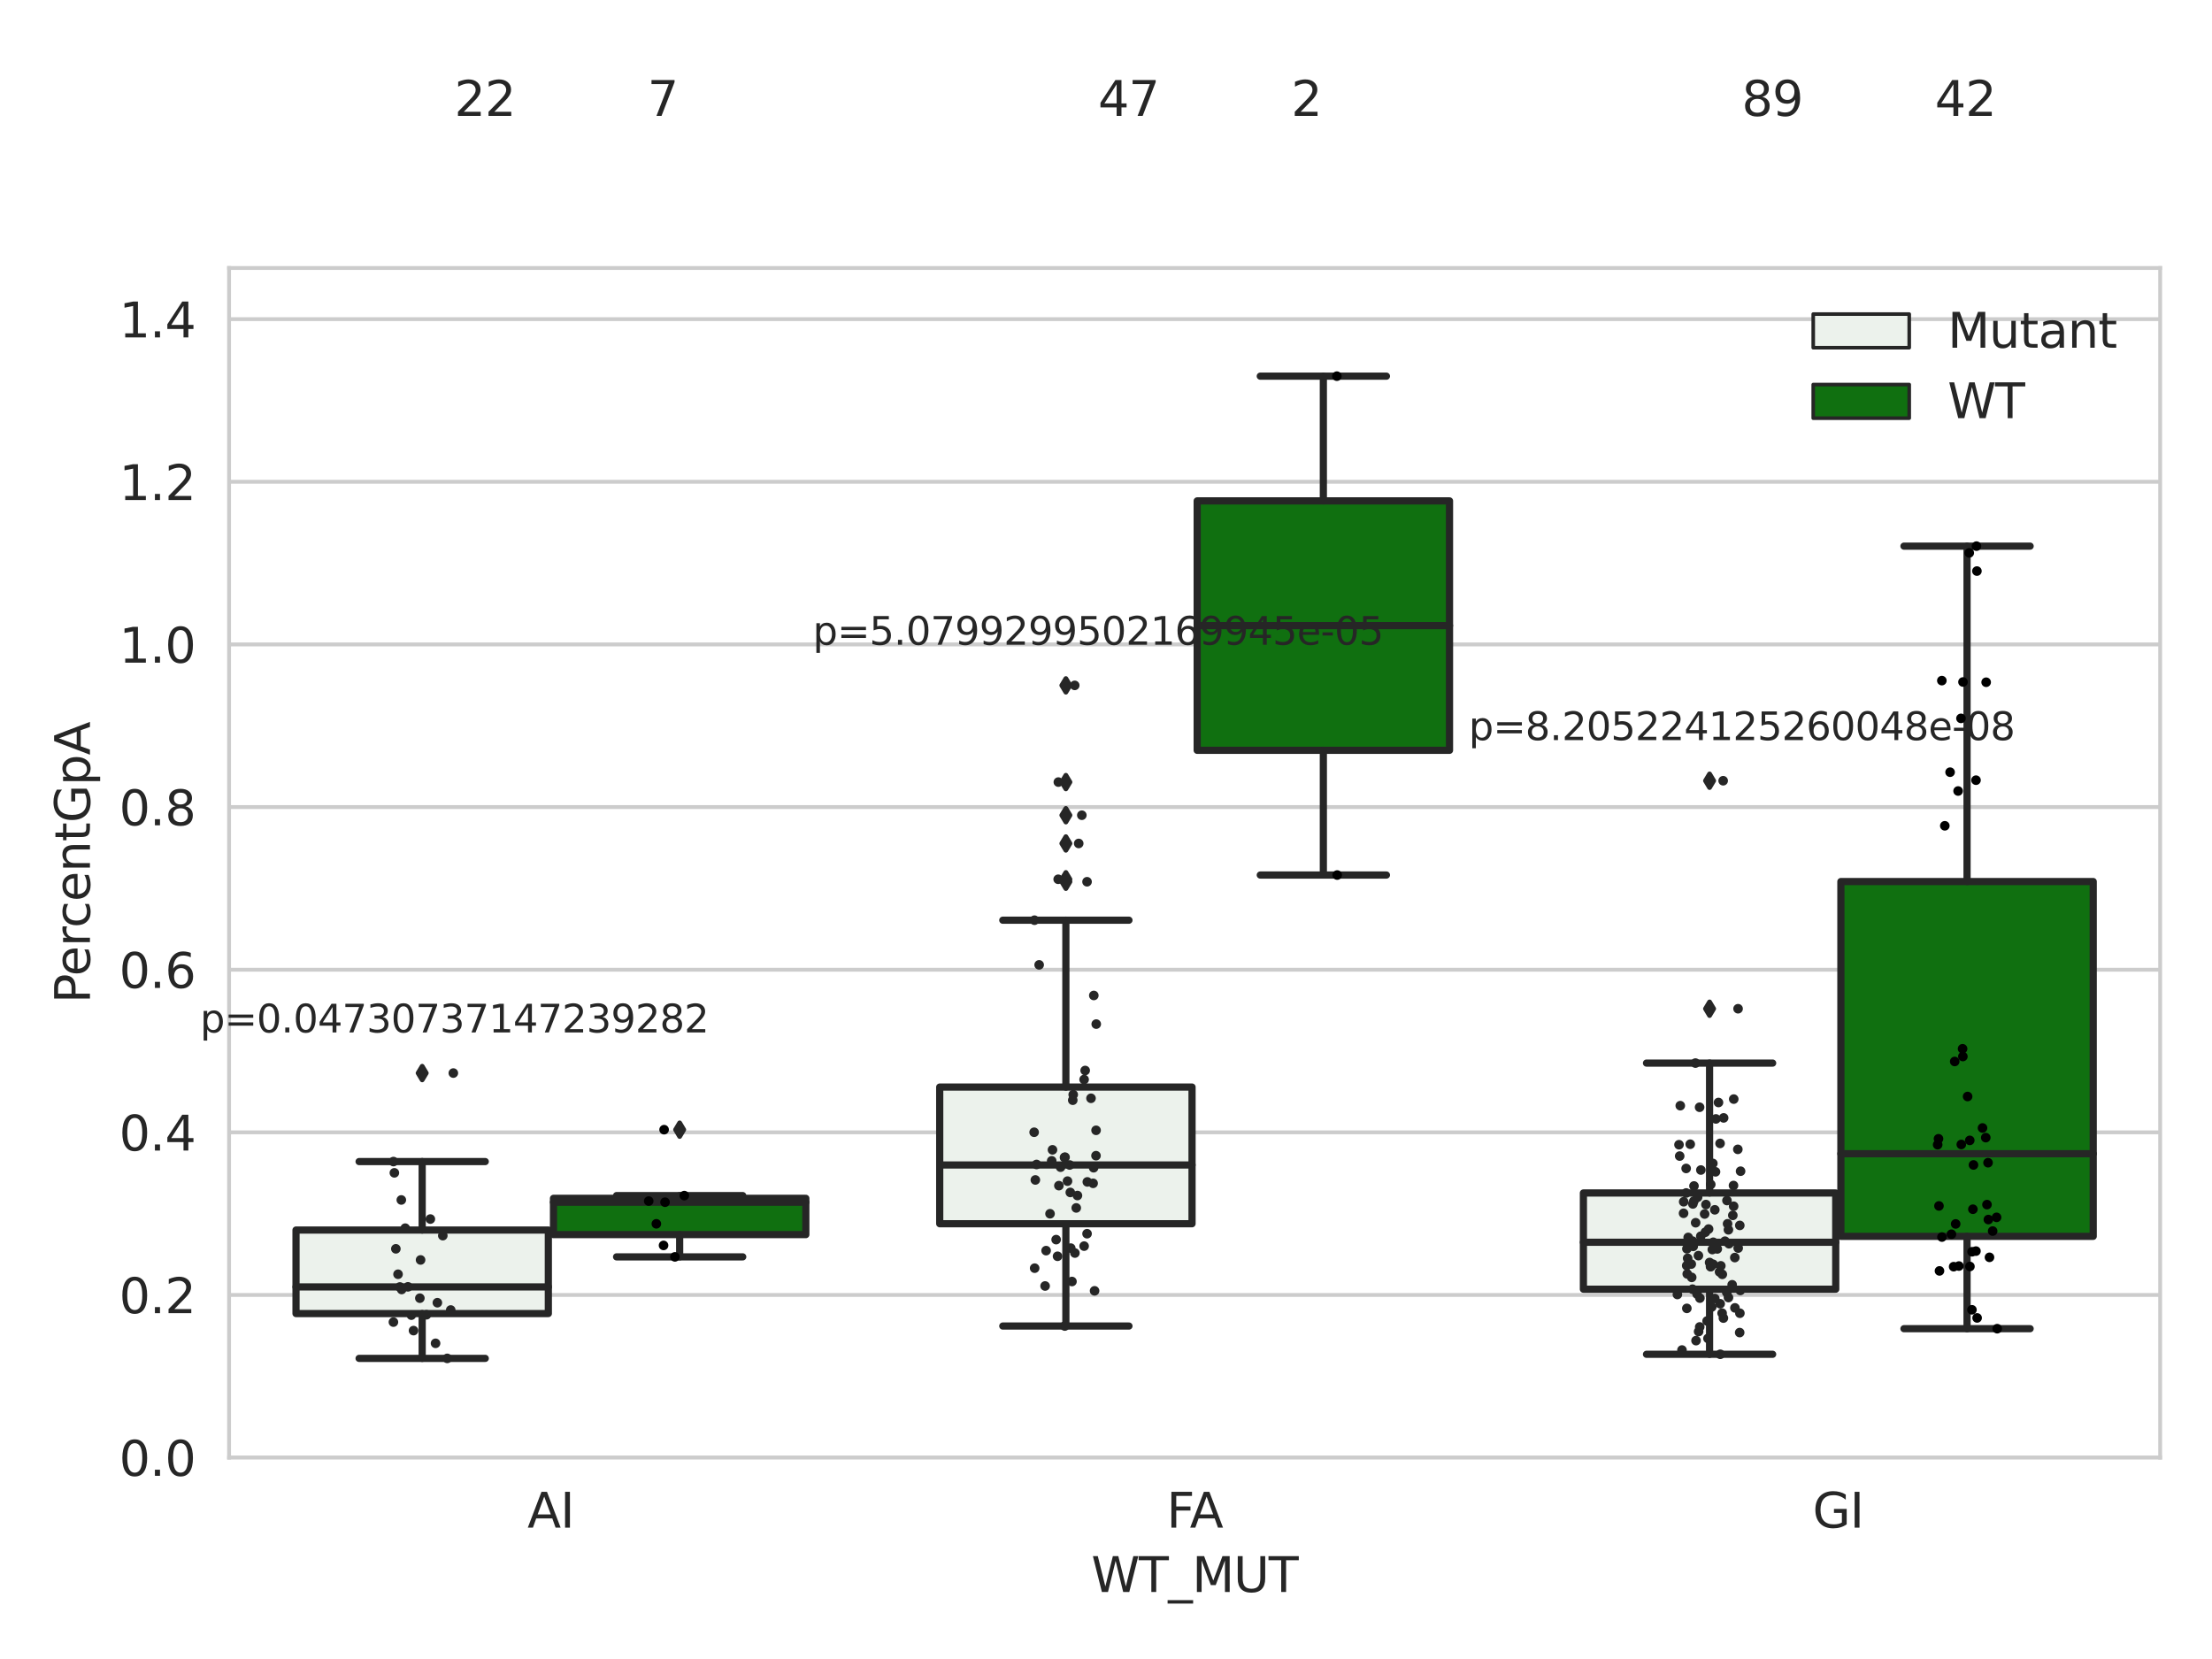 <?xml version="1.0" encoding="utf-8" standalone="no"?>
<!DOCTYPE svg PUBLIC "-//W3C//DTD SVG 1.1//EN"
  "http://www.w3.org/Graphics/SVG/1.1/DTD/svg11.dtd">
<svg xmlns:xlink="http://www.w3.org/1999/xlink" width="460.8pt" height="345.6pt" viewBox="0 0 460.8 345.6" xmlns="http://www.w3.org/2000/svg" version="1.1">
 <defs>
  <style type="text/css">*{stroke-linejoin: round; stroke-linecap: butt}</style>
 </defs>
 <g id="figure_1">
  <g id="patch_1">
   <path d="M 0 345.6 
L 460.8 345.6 
L 460.8 0 
L 0 0 
z
" style="fill: #ffffff"/>
  </g>
  <g id="axes_1">
   <g id="patch_2">
    <path d="M 47.72 303.64 
L 450 303.64 
L 450 55.834 
L 47.72 55.834 
z
" style="fill: #ffffff"/>
   </g>
   <g id="matplotlib.axis_1">
    <g id="xtick_1">
     <g id="text_1">
      <!-- AI -->
      <g style="fill: #262626" transform="translate(109.871 318.238)scale(0.1 -0.1)">
       <defs>
        <path id="DejaVuSans-41" d="M 2188 4044 
L 1331 1722 
L 3047 1722 
L 2188 4044 
z
M 1831 4666 
L 2547 4666 
L 4325 0 
L 3669 0 
L 3244 1197 
L 1141 1197 
L 716 0 
L 50 0 
L 1831 4666 
z
" transform="scale(0.016)"/>
        <path id="DejaVuSans-49" d="M 628 4666 
L 1259 4666 
L 1259 0 
L 628 0 
L 628 4666 
z
" transform="scale(0.016)"/>
       </defs>
       <use xlink:href="#DejaVuSans-41"/>
       <use xlink:href="#DejaVuSans-49" x="68.408"/>
      </g>
     </g>
    </g>
    <g id="xtick_2">
     <g id="text_2">
      <!-- FA -->
      <g style="fill: #262626" transform="translate(243.02 318.238)scale(0.1 -0.1)">
       <defs>
        <path id="DejaVuSans-46" d="M 628 4666 
L 3309 4666 
L 3309 4134 
L 1259 4134 
L 1259 2759 
L 3109 2759 
L 3109 2228 
L 1259 2228 
L 1259 0 
L 628 0 
L 628 4666 
z
" transform="scale(0.016)"/>
       </defs>
       <use xlink:href="#DejaVuSans-46"/>
       <use xlink:href="#DejaVuSans-41" x="48.395"/>
      </g>
     </g>
    </g>
    <g id="xtick_3">
     <g id="text_3">
      <!-- GI -->
      <g style="fill: #262626" transform="translate(377.604 318.238)scale(0.1 -0.1)">
       <defs>
        <path id="DejaVuSans-47" d="M 3809 666 
L 3809 1919 
L 2778 1919 
L 2778 2438 
L 4434 2438 
L 4434 434 
Q 4069 175 3628 42 
Q 3188 -91 2688 -91 
Q 1594 -91 976 548 
Q 359 1188 359 2328 
Q 359 3472 976 4111 
Q 1594 4750 2688 4750 
Q 3144 4750 3555 4637 
Q 3966 4525 4313 4306 
L 4313 3634 
Q 3963 3931 3569 4081 
Q 3175 4231 2741 4231 
Q 1884 4231 1454 3753 
Q 1025 3275 1025 2328 
Q 1025 1384 1454 906 
Q 1884 428 2741 428 
Q 3075 428 3337 486 
Q 3600 544 3809 666 
z
" transform="scale(0.016)"/>
       </defs>
       <use xlink:href="#DejaVuSans-47"/>
       <use xlink:href="#DejaVuSans-49" x="77.49"/>
      </g>
     </g>
    </g>
    <g id="text_4">
     <!-- WT_MUT -->
     <g style="fill: #262626" transform="translate(227.335 331.638)scale(0.1 -0.1)">
      <defs>
       <path id="DejaVuSans-57" d="M 213 4666 
L 850 4666 
L 1831 722 
L 2809 4666 
L 3519 4666 
L 4500 722 
L 5478 4666 
L 6119 4666 
L 4947 0 
L 4153 0 
L 3169 4050 
L 2175 0 
L 1381 0 
L 213 4666 
z
" transform="scale(0.016)"/>
       <path id="DejaVuSans-54" d="M -19 4666 
L 3928 4666 
L 3928 4134 
L 2272 4134 
L 2272 0 
L 1638 0 
L 1638 4134 
L -19 4134 
L -19 4666 
z
" transform="scale(0.016)"/>
       <path id="DejaVuSans-5f" d="M 3263 -1063 
L 3263 -1509 
L -63 -1509 
L -63 -1063 
L 3263 -1063 
z
" transform="scale(0.016)"/>
       <path id="DejaVuSans-4d" d="M 628 4666 
L 1569 4666 
L 2759 1491 
L 3956 4666 
L 4897 4666 
L 4897 0 
L 4281 0 
L 4281 4097 
L 3078 897 
L 2444 897 
L 1241 4097 
L 1241 0 
L 628 0 
L 628 4666 
z
" transform="scale(0.016)"/>
       <path id="DejaVuSans-55" d="M 556 4666 
L 1191 4666 
L 1191 1831 
Q 1191 1081 1462 751 
Q 1734 422 2344 422 
Q 2950 422 3222 751 
Q 3494 1081 3494 1831 
L 3494 4666 
L 4128 4666 
L 4128 1753 
Q 4128 841 3676 375 
Q 3225 -91 2344 -91 
Q 1459 -91 1007 375 
Q 556 841 556 1753 
L 556 4666 
z
" transform="scale(0.016)"/>
      </defs>
      <use xlink:href="#DejaVuSans-57"/>
      <use xlink:href="#DejaVuSans-54" x="98.877"/>
      <use xlink:href="#DejaVuSans-5f" x="159.961"/>
      <use xlink:href="#DejaVuSans-4d" x="209.961"/>
      <use xlink:href="#DejaVuSans-55" x="296.24"/>
      <use xlink:href="#DejaVuSans-54" x="369.434"/>
     </g>
    </g>
   </g>
   <g id="matplotlib.axis_2">
    <g id="ytick_1">
     <g id="line2d_1">
      <path d="M 47.72 303.64 
L 450 303.64 
" clip-path="url(#p542cb93783)" style="fill: none; stroke: #cccccc; stroke-width: 0.8; stroke-linecap: round"/>
     </g>
     <g id="text_5">
      <!-- 0.0 -->
      <g style="fill: #262626" transform="translate(24.817 307.439)scale(0.1 -0.1)">
       <defs>
        <path id="DejaVuSans-30" d="M 2034 4250 
Q 1547 4250 1301 3770 
Q 1056 3291 1056 2328 
Q 1056 1369 1301 889 
Q 1547 409 2034 409 
Q 2525 409 2770 889 
Q 3016 1369 3016 2328 
Q 3016 3291 2770 3770 
Q 2525 4250 2034 4250 
z
M 2034 4750 
Q 2819 4750 3233 4129 
Q 3647 3509 3647 2328 
Q 3647 1150 3233 529 
Q 2819 -91 2034 -91 
Q 1250 -91 836 529 
Q 422 1150 422 2328 
Q 422 3509 836 4129 
Q 1250 4750 2034 4750 
z
" transform="scale(0.016)"/>
        <path id="DejaVuSans-2e" d="M 684 794 
L 1344 794 
L 1344 0 
L 684 0 
L 684 794 
z
" transform="scale(0.016)"/>
       </defs>
       <use xlink:href="#DejaVuSans-30"/>
       <use xlink:href="#DejaVuSans-2e" x="63.623"/>
       <use xlink:href="#DejaVuSans-30" x="95.41"/>
      </g>
     </g>
    </g>
    <g id="ytick_2">
     <g id="line2d_2">
      <path d="M 47.72 269.761 
L 450 269.761 
" clip-path="url(#p542cb93783)" style="fill: none; stroke: #cccccc; stroke-width: 0.8; stroke-linecap: round"/>
     </g>
     <g id="text_6">
      <!-- 0.2 -->
      <g style="fill: #262626" transform="translate(24.817 273.56)scale(0.1 -0.1)">
       <defs>
        <path id="DejaVuSans-32" d="M 1228 531 
L 3431 531 
L 3431 0 
L 469 0 
L 469 531 
Q 828 903 1448 1529 
Q 2069 2156 2228 2338 
Q 2531 2678 2651 2914 
Q 2772 3150 2772 3378 
Q 2772 3750 2511 3984 
Q 2250 4219 1831 4219 
Q 1534 4219 1204 4116 
Q 875 4013 500 3803 
L 500 4441 
Q 881 4594 1212 4672 
Q 1544 4750 1819 4750 
Q 2544 4750 2975 4387 
Q 3406 4025 3406 3419 
Q 3406 3131 3298 2873 
Q 3191 2616 2906 2266 
Q 2828 2175 2409 1742 
Q 1991 1309 1228 531 
z
" transform="scale(0.016)"/>
       </defs>
       <use xlink:href="#DejaVuSans-30"/>
       <use xlink:href="#DejaVuSans-2e" x="63.623"/>
       <use xlink:href="#DejaVuSans-32" x="95.41"/>
      </g>
     </g>
    </g>
    <g id="ytick_3">
     <g id="line2d_3">
      <path d="M 47.72 235.882 
L 450 235.882 
" clip-path="url(#p542cb93783)" style="fill: none; stroke: #cccccc; stroke-width: 0.8; stroke-linecap: round"/>
     </g>
     <g id="text_7">
      <!-- 0.4 -->
      <g style="fill: #262626" transform="translate(24.817 239.682)scale(0.1 -0.1)">
       <defs>
        <path id="DejaVuSans-34" d="M 2419 4116 
L 825 1625 
L 2419 1625 
L 2419 4116 
z
M 2253 4666 
L 3047 4666 
L 3047 1625 
L 3713 1625 
L 3713 1100 
L 3047 1100 
L 3047 0 
L 2419 0 
L 2419 1100 
L 313 1100 
L 313 1709 
L 2253 4666 
z
" transform="scale(0.016)"/>
       </defs>
       <use xlink:href="#DejaVuSans-30"/>
       <use xlink:href="#DejaVuSans-2e" x="63.623"/>
       <use xlink:href="#DejaVuSans-34" x="95.41"/>
      </g>
     </g>
    </g>
    <g id="ytick_4">
     <g id="line2d_4">
      <path d="M 47.72 202.004 
L 450 202.004 
" clip-path="url(#p542cb93783)" style="fill: none; stroke: #cccccc; stroke-width: 0.8; stroke-linecap: round"/>
     </g>
     <g id="text_8">
      <!-- 0.6 -->
      <g style="fill: #262626" transform="translate(24.817 205.803)scale(0.1 -0.1)">
       <defs>
        <path id="DejaVuSans-36" d="M 2113 2584 
Q 1688 2584 1439 2293 
Q 1191 2003 1191 1497 
Q 1191 994 1439 701 
Q 1688 409 2113 409 
Q 2538 409 2786 701 
Q 3034 994 3034 1497 
Q 3034 2003 2786 2293 
Q 2538 2584 2113 2584 
z
M 3366 4563 
L 3366 3988 
Q 3128 4100 2886 4159 
Q 2644 4219 2406 4219 
Q 1781 4219 1451 3797 
Q 1122 3375 1075 2522 
Q 1259 2794 1537 2939 
Q 1816 3084 2150 3084 
Q 2853 3084 3261 2657 
Q 3669 2231 3669 1497 
Q 3669 778 3244 343 
Q 2819 -91 2113 -91 
Q 1303 -91 875 529 
Q 447 1150 447 2328 
Q 447 3434 972 4092 
Q 1497 4750 2381 4750 
Q 2619 4750 2861 4703 
Q 3103 4656 3366 4563 
z
" transform="scale(0.016)"/>
       </defs>
       <use xlink:href="#DejaVuSans-30"/>
       <use xlink:href="#DejaVuSans-2e" x="63.623"/>
       <use xlink:href="#DejaVuSans-36" x="95.41"/>
      </g>
     </g>
    </g>
    <g id="ytick_5">
     <g id="line2d_5">
      <path d="M 47.72 168.125 
L 450 168.125 
" clip-path="url(#p542cb93783)" style="fill: none; stroke: #cccccc; stroke-width: 0.8; stroke-linecap: round"/>
     </g>
     <g id="text_9">
      <!-- 0.8 -->
      <g style="fill: #262626" transform="translate(24.817 171.924)scale(0.1 -0.1)">
       <defs>
        <path id="DejaVuSans-38" d="M 2034 2216 
Q 1584 2216 1326 1975 
Q 1069 1734 1069 1313 
Q 1069 891 1326 650 
Q 1584 409 2034 409 
Q 2484 409 2743 651 
Q 3003 894 3003 1313 
Q 3003 1734 2745 1975 
Q 2488 2216 2034 2216 
z
M 1403 2484 
Q 997 2584 770 2862 
Q 544 3141 544 3541 
Q 544 4100 942 4425 
Q 1341 4750 2034 4750 
Q 2731 4750 3128 4425 
Q 3525 4100 3525 3541 
Q 3525 3141 3298 2862 
Q 3072 2584 2669 2484 
Q 3125 2378 3379 2068 
Q 3634 1759 3634 1313 
Q 3634 634 3220 271 
Q 2806 -91 2034 -91 
Q 1263 -91 848 271 
Q 434 634 434 1313 
Q 434 1759 690 2068 
Q 947 2378 1403 2484 
z
M 1172 3481 
Q 1172 3119 1398 2916 
Q 1625 2713 2034 2713 
Q 2441 2713 2670 2916 
Q 2900 3119 2900 3481 
Q 2900 3844 2670 4047 
Q 2441 4250 2034 4250 
Q 1625 4250 1398 4047 
Q 1172 3844 1172 3481 
z
" transform="scale(0.016)"/>
       </defs>
       <use xlink:href="#DejaVuSans-30"/>
       <use xlink:href="#DejaVuSans-2e" x="63.623"/>
       <use xlink:href="#DejaVuSans-38" x="95.41"/>
      </g>
     </g>
    </g>
    <g id="ytick_6">
     <g id="line2d_6">
      <path d="M 47.72 134.246 
L 450 134.246 
" clip-path="url(#p542cb93783)" style="fill: none; stroke: #cccccc; stroke-width: 0.8; stroke-linecap: round"/>
     </g>
     <g id="text_10">
      <!-- 1.0 -->
      <g style="fill: #262626" transform="translate(24.817 138.045)scale(0.1 -0.1)">
       <defs>
        <path id="DejaVuSans-31" d="M 794 531 
L 1825 531 
L 1825 4091 
L 703 3866 
L 703 4441 
L 1819 4666 
L 2450 4666 
L 2450 531 
L 3481 531 
L 3481 0 
L 794 0 
L 794 531 
z
" transform="scale(0.016)"/>
       </defs>
       <use xlink:href="#DejaVuSans-31"/>
       <use xlink:href="#DejaVuSans-2e" x="63.623"/>
       <use xlink:href="#DejaVuSans-30" x="95.41"/>
      </g>
     </g>
    </g>
    <g id="ytick_7">
     <g id="line2d_7">
      <path d="M 47.72 100.367 
L 450 100.367 
" clip-path="url(#p542cb93783)" style="fill: none; stroke: #cccccc; stroke-width: 0.8; stroke-linecap: round"/>
     </g>
     <g id="text_11">
      <!-- 1.2 -->
      <g style="fill: #262626" transform="translate(24.817 104.167)scale(0.1 -0.1)">
       <use xlink:href="#DejaVuSans-31"/>
       <use xlink:href="#DejaVuSans-2e" x="63.623"/>
       <use xlink:href="#DejaVuSans-32" x="95.41"/>
      </g>
     </g>
    </g>
    <g id="ytick_8">
     <g id="line2d_8">
      <path d="M 47.72 66.489 
L 450 66.489 
" clip-path="url(#p542cb93783)" style="fill: none; stroke: #cccccc; stroke-width: 0.8; stroke-linecap: round"/>
     </g>
     <g id="text_12">
      <!-- 1.4 -->
      <g style="fill: #262626" transform="translate(24.817 70.288)scale(0.1 -0.1)">
       <use xlink:href="#DejaVuSans-31"/>
       <use xlink:href="#DejaVuSans-2e" x="63.623"/>
       <use xlink:href="#DejaVuSans-34" x="95.41"/>
      </g>
     </g>
    </g>
    <g id="text_13">
     <!-- PercentGpA -->
     <g style="fill: #262626" transform="translate(18.737 209.014)rotate(-90)scale(0.1 -0.1)">
      <defs>
       <path id="DejaVuSans-50" d="M 1259 4147 
L 1259 2394 
L 2053 2394 
Q 2494 2394 2734 2622 
Q 2975 2850 2975 3272 
Q 2975 3691 2734 3919 
Q 2494 4147 2053 4147 
L 1259 4147 
z
M 628 4666 
L 2053 4666 
Q 2838 4666 3239 4311 
Q 3641 3956 3641 3272 
Q 3641 2581 3239 2228 
Q 2838 1875 2053 1875 
L 1259 1875 
L 1259 0 
L 628 0 
L 628 4666 
z
" transform="scale(0.016)"/>
       <path id="DejaVuSans-65" d="M 3597 1894 
L 3597 1613 
L 953 1613 
Q 991 1019 1311 708 
Q 1631 397 2203 397 
Q 2534 397 2845 478 
Q 3156 559 3463 722 
L 3463 178 
Q 3153 47 2828 -22 
Q 2503 -91 2169 -91 
Q 1331 -91 842 396 
Q 353 884 353 1716 
Q 353 2575 817 3079 
Q 1281 3584 2069 3584 
Q 2775 3584 3186 3129 
Q 3597 2675 3597 1894 
z
M 3022 2063 
Q 3016 2534 2758 2815 
Q 2500 3097 2075 3097 
Q 1594 3097 1305 2825 
Q 1016 2553 972 2059 
L 3022 2063 
z
" transform="scale(0.016)"/>
       <path id="DejaVuSans-72" d="M 2631 2963 
Q 2534 3019 2420 3045 
Q 2306 3072 2169 3072 
Q 1681 3072 1420 2755 
Q 1159 2438 1159 1844 
L 1159 0 
L 581 0 
L 581 3500 
L 1159 3500 
L 1159 2956 
Q 1341 3275 1631 3429 
Q 1922 3584 2338 3584 
Q 2397 3584 2469 3576 
Q 2541 3569 2628 3553 
L 2631 2963 
z
" transform="scale(0.016)"/>
       <path id="DejaVuSans-63" d="M 3122 3366 
L 3122 2828 
Q 2878 2963 2633 3030 
Q 2388 3097 2138 3097 
Q 1578 3097 1268 2742 
Q 959 2388 959 1747 
Q 959 1106 1268 751 
Q 1578 397 2138 397 
Q 2388 397 2633 464 
Q 2878 531 3122 666 
L 3122 134 
Q 2881 22 2623 -34 
Q 2366 -91 2075 -91 
Q 1284 -91 818 406 
Q 353 903 353 1747 
Q 353 2603 823 3093 
Q 1294 3584 2113 3584 
Q 2378 3584 2631 3529 
Q 2884 3475 3122 3366 
z
" transform="scale(0.016)"/>
       <path id="DejaVuSans-6e" d="M 3513 2113 
L 3513 0 
L 2938 0 
L 2938 2094 
Q 2938 2591 2744 2837 
Q 2550 3084 2163 3084 
Q 1697 3084 1428 2787 
Q 1159 2491 1159 1978 
L 1159 0 
L 581 0 
L 581 3500 
L 1159 3500 
L 1159 2956 
Q 1366 3272 1645 3428 
Q 1925 3584 2291 3584 
Q 2894 3584 3203 3211 
Q 3513 2838 3513 2113 
z
" transform="scale(0.016)"/>
       <path id="DejaVuSans-74" d="M 1172 4494 
L 1172 3500 
L 2356 3500 
L 2356 3053 
L 1172 3053 
L 1172 1153 
Q 1172 725 1289 603 
Q 1406 481 1766 481 
L 2356 481 
L 2356 0 
L 1766 0 
Q 1100 0 847 248 
Q 594 497 594 1153 
L 594 3053 
L 172 3053 
L 172 3500 
L 594 3500 
L 594 4494 
L 1172 4494 
z
" transform="scale(0.016)"/>
       <path id="DejaVuSans-70" d="M 1159 525 
L 1159 -1331 
L 581 -1331 
L 581 3500 
L 1159 3500 
L 1159 2969 
Q 1341 3281 1617 3432 
Q 1894 3584 2278 3584 
Q 2916 3584 3314 3078 
Q 3713 2572 3713 1747 
Q 3713 922 3314 415 
Q 2916 -91 2278 -91 
Q 1894 -91 1617 61 
Q 1341 213 1159 525 
z
M 3116 1747 
Q 3116 2381 2855 2742 
Q 2594 3103 2138 3103 
Q 1681 3103 1420 2742 
Q 1159 2381 1159 1747 
Q 1159 1113 1420 752 
Q 1681 391 2138 391 
Q 2594 391 2855 752 
Q 3116 1113 3116 1747 
z
" transform="scale(0.016)"/>
      </defs>
      <use xlink:href="#DejaVuSans-50"/>
      <use xlink:href="#DejaVuSans-65" x="56.678"/>
      <use xlink:href="#DejaVuSans-72" x="118.201"/>
      <use xlink:href="#DejaVuSans-63" x="157.064"/>
      <use xlink:href="#DejaVuSans-65" x="212.045"/>
      <use xlink:href="#DejaVuSans-6e" x="273.568"/>
      <use xlink:href="#DejaVuSans-74" x="336.947"/>
      <use xlink:href="#DejaVuSans-47" x="376.156"/>
      <use xlink:href="#DejaVuSans-70" x="453.646"/>
      <use xlink:href="#DejaVuSans-41" x="517.123"/>
     </g>
    </g>
   </g>
   <g id="patch_3">
    <path d="M 61.666 273.638 
L 114.23 273.638 
L 114.23 256.239 
L 61.666 256.239 
L 61.666 273.638 
z
" clip-path="url(#p542cb93783)" style="fill: #ecf2ec; stroke: #262626; stroke-width: 1.5; stroke-linejoin: miter"/>
   </g>
   <g id="patch_4">
    <path d="M 115.303 257.193 
L 167.868 257.193 
L 167.868 249.635 
L 115.303 249.635 
L 115.303 257.193 
z
" clip-path="url(#p542cb93783)" style="fill: #107010; stroke: #262626; stroke-width: 1.5; stroke-linejoin: miter"/>
   </g>
   <g id="patch_5">
    <path d="M 195.759 254.925 
L 248.324 254.925 
L 248.324 226.458 
L 195.759 226.458 
L 195.759 254.925 
z
" clip-path="url(#p542cb93783)" style="fill: #ecf2ec; stroke: #262626; stroke-width: 1.5; stroke-linejoin: miter"/>
   </g>
   <g id="patch_6">
    <path d="M 249.396 156.305 
L 301.961 156.305 
L 301.961 104.343 
L 249.396 104.343 
L 249.396 156.305 
z
" clip-path="url(#p542cb93783)" style="fill: #107010; stroke: #262626; stroke-width: 1.5; stroke-linejoin: miter"/>
   </g>
   <g id="patch_7">
    <path d="M 329.852 268.562 
L 382.417 268.562 
L 382.417 248.518 
L 329.852 248.518 
L 329.852 268.562 
z
" clip-path="url(#p542cb93783)" style="fill: #ecf2ec; stroke: #262626; stroke-width: 1.5; stroke-linejoin: miter"/>
   </g>
   <g id="patch_8">
    <path d="M 383.49 257.553 
L 436.054 257.553 
L 436.054 183.64 
L 383.49 183.64 
L 383.49 257.553 
z
" clip-path="url(#p542cb93783)" style="fill: #107010; stroke: #262626; stroke-width: 1.5; stroke-linejoin: miter"/>
   </g>
   <g id="patch_9">
    <path d="M 114.767 303.64 
L 114.767 303.64 
L 114.767 303.64 
L 114.767 303.64 
z
" clip-path="url(#p542cb93783)" style="fill: #ecf2ec; stroke: #262626; stroke-width: 0.75; stroke-linejoin: miter"/>
   </g>
   <g id="patch_10">
    <path d="M 114.767 303.64 
L 114.767 303.64 
L 114.767 303.64 
L 114.767 303.64 
z
" clip-path="url(#p542cb93783)" style="fill: #107010; stroke: #262626; stroke-width: 0.75; stroke-linejoin: miter"/>
   </g>
   <g id="PathCollection_1"/>
   <g id="PathCollection_2"/>
   <g id="line2d_9">
    <path d="M 87.948 273.638 
L 87.948 282.976 
" clip-path="url(#p542cb93783)" style="fill: none; stroke: #262626; stroke-width: 1.5; stroke-linecap: round"/>
   </g>
   <g id="line2d_10">
    <path d="M 87.948 256.239 
L 87.948 241.977 
" clip-path="url(#p542cb93783)" style="fill: none; stroke: #262626; stroke-width: 1.5; stroke-linecap: round"/>
   </g>
   <g id="line2d_11">
    <path d="M 74.807 282.976 
L 101.089 282.976 
" clip-path="url(#p542cb93783)" style="fill: none; stroke: #262626; stroke-width: 1.5; stroke-linecap: round"/>
   </g>
   <g id="line2d_12">
    <path d="M 74.807 241.977 
L 101.089 241.977 
" clip-path="url(#p542cb93783)" style="fill: none; stroke: #262626; stroke-width: 1.5; stroke-linecap: round"/>
   </g>
   <g id="line2d_13">
    <defs>
     <path id="m1d859539cf" d="M -0 1.414 
L 0.849 0 
L 0 -1.414 
L -0.849 -0 
z
" style="stroke: #262626; stroke-linejoin: miter"/>
    </defs>
    <g clip-path="url(#p542cb93783)">
     <use xlink:href="#m1d859539cf" x="87.948" y="223.54" style="fill: #262626; stroke: #262626; stroke-linejoin: miter"/>
    </g>
   </g>
   <g id="line2d_14">
    <path d="M 141.585 257.193 
L 141.585 261.828 
" clip-path="url(#p542cb93783)" style="fill: none; stroke: #262626; stroke-width: 1.5; stroke-linecap: round"/>
   </g>
   <g id="line2d_15">
    <path d="M 141.585 249.635 
L 141.585 249.062 
" clip-path="url(#p542cb93783)" style="fill: none; stroke: #262626; stroke-width: 1.5; stroke-linecap: round"/>
   </g>
   <g id="line2d_16">
    <path d="M 128.444 261.828 
L 154.726 261.828 
" clip-path="url(#p542cb93783)" style="fill: none; stroke: #262626; stroke-width: 1.5; stroke-linecap: round"/>
   </g>
   <g id="line2d_17">
    <path d="M 128.444 249.062 
L 154.726 249.062 
" clip-path="url(#p542cb93783)" style="fill: none; stroke: #262626; stroke-width: 1.5; stroke-linecap: round"/>
   </g>
   <g id="line2d_18">
    <g clip-path="url(#p542cb93783)">
     <use xlink:href="#m1d859539cf" x="141.585" y="235.333" style="fill: #262626; stroke: #262626; stroke-linejoin: miter"/>
    </g>
   </g>
   <g id="line2d_19">
    <path d="M 222.041 254.925 
L 222.041 276.237 
" clip-path="url(#p542cb93783)" style="fill: none; stroke: #262626; stroke-width: 1.5; stroke-linecap: round"/>
   </g>
   <g id="line2d_20">
    <path d="M 222.041 226.458 
L 222.041 191.695 
" clip-path="url(#p542cb93783)" style="fill: none; stroke: #262626; stroke-width: 1.5; stroke-linecap: round"/>
   </g>
   <g id="line2d_21">
    <path d="M 208.9 276.237 
L 235.182 276.237 
" clip-path="url(#p542cb93783)" style="fill: none; stroke: #262626; stroke-width: 1.5; stroke-linecap: round"/>
   </g>
   <g id="line2d_22">
    <path d="M 208.9 191.695 
L 235.182 191.695 
" clip-path="url(#p542cb93783)" style="fill: none; stroke: #262626; stroke-width: 1.5; stroke-linecap: round"/>
   </g>
   <g id="line2d_23">
    <g clip-path="url(#p542cb93783)">
     <use xlink:href="#m1d859539cf" x="222.041" y="142.775" style="fill: #262626; stroke: #262626; stroke-linejoin: miter"/>
     <use xlink:href="#m1d859539cf" x="222.041" y="175.708" style="fill: #262626; stroke: #262626; stroke-linejoin: miter"/>
     <use xlink:href="#m1d859539cf" x="222.041" y="183.167" style="fill: #262626; stroke: #262626; stroke-linejoin: miter"/>
     <use xlink:href="#m1d859539cf" x="222.041" y="162.922" style="fill: #262626; stroke: #262626; stroke-linejoin: miter"/>
     <use xlink:href="#m1d859539cf" x="222.041" y="169.826" style="fill: #262626; stroke: #262626; stroke-linejoin: miter"/>
     <use xlink:href="#m1d859539cf" x="222.041" y="183.686" style="fill: #262626; stroke: #262626; stroke-linejoin: miter"/>
    </g>
   </g>
   <g id="line2d_24">
    <path d="M 275.679 156.305 
L 275.679 182.286 
" clip-path="url(#p542cb93783)" style="fill: none; stroke: #262626; stroke-width: 1.5; stroke-linecap: round"/>
   </g>
   <g id="line2d_25">
    <path d="M 275.679 104.343 
L 275.679 78.362 
" clip-path="url(#p542cb93783)" style="fill: none; stroke: #262626; stroke-width: 1.5; stroke-linecap: round"/>
   </g>
   <g id="line2d_26">
    <path d="M 262.538 182.286 
L 288.82 182.286 
" clip-path="url(#p542cb93783)" style="fill: none; stroke: #262626; stroke-width: 1.5; stroke-linecap: round"/>
   </g>
   <g id="line2d_27">
    <path d="M 262.538 78.362 
L 288.82 78.362 
" clip-path="url(#p542cb93783)" style="fill: none; stroke: #262626; stroke-width: 1.5; stroke-linecap: round"/>
   </g>
   <g id="line2d_28"/>
   <g id="line2d_29">
    <path d="M 356.135 268.562 
L 356.135 282.122 
" clip-path="url(#p542cb93783)" style="fill: none; stroke: #262626; stroke-width: 1.5; stroke-linecap: round"/>
   </g>
   <g id="line2d_30">
    <path d="M 356.135 248.518 
L 356.135 221.461 
" clip-path="url(#p542cb93783)" style="fill: none; stroke: #262626; stroke-width: 1.5; stroke-linecap: round"/>
   </g>
   <g id="line2d_31">
    <path d="M 342.994 282.122 
L 369.276 282.122 
" clip-path="url(#p542cb93783)" style="fill: none; stroke: #262626; stroke-width: 1.5; stroke-linecap: round"/>
   </g>
   <g id="line2d_32">
    <path d="M 342.994 221.461 
L 369.276 221.461 
" clip-path="url(#p542cb93783)" style="fill: none; stroke: #262626; stroke-width: 1.5; stroke-linecap: round"/>
   </g>
   <g id="line2d_33">
    <g clip-path="url(#p542cb93783)">
     <use xlink:href="#m1d859539cf" x="356.135" y="162.642" style="fill: #262626; stroke: #262626; stroke-linejoin: miter"/>
     <use xlink:href="#m1d859539cf" x="356.135" y="210.138" style="fill: #262626; stroke: #262626; stroke-linejoin: miter"/>
    </g>
   </g>
   <g id="line2d_34">
    <path d="M 409.772 257.553 
L 409.772 276.791 
" clip-path="url(#p542cb93783)" style="fill: none; stroke: #262626; stroke-width: 1.5; stroke-linecap: round"/>
   </g>
   <g id="line2d_35">
    <path d="M 409.772 183.64 
L 409.772 113.77 
" clip-path="url(#p542cb93783)" style="fill: none; stroke: #262626; stroke-width: 1.5; stroke-linecap: round"/>
   </g>
   <g id="line2d_36">
    <path d="M 396.631 276.791 
L 422.913 276.791 
" clip-path="url(#p542cb93783)" style="fill: none; stroke: #262626; stroke-width: 1.5; stroke-linecap: round"/>
   </g>
   <g id="line2d_37">
    <path d="M 396.631 113.77 
L 422.913 113.77 
" clip-path="url(#p542cb93783)" style="fill: none; stroke: #262626; stroke-width: 1.5; stroke-linecap: round"/>
   </g>
   <g id="line2d_38"/>
   <g id="line2d_39">
    <path d="M 61.666 268.084 
L 114.23 268.084 
" clip-path="url(#p542cb93783)" style="fill: none; stroke: #262626; stroke-width: 1.5; stroke-linecap: round"/>
   </g>
   <g id="line2d_40">
    <path d="M 115.303 250.44 
L 167.868 250.44 
" clip-path="url(#p542cb93783)" style="fill: none; stroke: #262626; stroke-width: 1.5; stroke-linecap: round"/>
   </g>
   <g id="line2d_41">
    <path d="M 195.759 242.686 
L 248.324 242.686 
" clip-path="url(#p542cb93783)" style="fill: none; stroke: #262626; stroke-width: 1.5; stroke-linecap: round"/>
   </g>
   <g id="line2d_42">
    <path d="M 249.396 130.324 
L 301.961 130.324 
" clip-path="url(#p542cb93783)" style="fill: none; stroke: #262626; stroke-width: 1.5; stroke-linecap: round"/>
   </g>
   <g id="line2d_43">
    <path d="M 329.852 258.788 
L 382.417 258.788 
" clip-path="url(#p542cb93783)" style="fill: none; stroke: #262626; stroke-width: 1.5; stroke-linecap: round"/>
   </g>
   <g id="line2d_44">
    <path d="M 383.49 240.338 
L 436.054 240.338 
" clip-path="url(#p542cb93783)" style="fill: none; stroke: #262626; stroke-width: 1.5; stroke-linecap: round"/>
   </g>
   <g id="patch_11">
    <path d="M 47.72 303.64 
L 47.72 55.834 
" style="fill: none; stroke: #cccccc; stroke-width: 0.8; stroke-linejoin: miter; stroke-linecap: square"/>
   </g>
   <g id="patch_12">
    <path d="M 450 303.64 
L 450 55.834 
" style="fill: none; stroke: #cccccc; stroke-width: 0.8; stroke-linejoin: miter; stroke-linecap: square"/>
   </g>
   <g id="patch_13">
    <path d="M 47.72 303.64 
L 450 303.64 
" style="fill: none; stroke: #cccccc; stroke-width: 0.8; stroke-linejoin: miter; stroke-linecap: square"/>
   </g>
   <g id="patch_14">
    <path d="M 47.72 55.834 
L 450 55.834 
" style="fill: none; stroke: #cccccc; stroke-width: 0.8; stroke-linejoin: miter; stroke-linecap: square"/>
   </g>
   <g id="PathCollection_3">
    <defs>
     <path id="C0_0_90ace5d16d" d="M 0 1 
C 0.265 1 0.52 0.895 0.707 0.707 
C 0.895 0.52 1 0.265 1 -0 
C 1 -0.265 0.895 -0.52 0.707 -0.707 
C 0.52 -0.895 0.265 -1 0 -1 
C -0.265 -1 -0.52 -0.895 -0.707 -0.707 
C -0.895 -0.52 -1 -0.265 -1 0 
C -1 0.265 -0.895 0.52 -0.707 0.707 
C -0.52 0.895 -0.265 1 0 1 
z
"/>
    </defs>
    <g clip-path="url(#p542cb93783)">
     <use xlink:href="#C0_0_90ace5d16d" x="87.614" y="262.469" style="fill: #262626"/>
    </g>
    <g clip-path="url(#p542cb93783)">
     <use xlink:href="#C0_0_90ace5d16d" x="89.65" y="253.951" style="fill: #262626"/>
    </g>
    <g clip-path="url(#p542cb93783)">
     <use xlink:href="#C0_0_90ace5d16d" x="84.418" y="255.85" style="fill: #262626"/>
    </g>
    <g clip-path="url(#p542cb93783)">
     <use xlink:href="#C0_0_90ace5d16d" x="92.246" y="257.405" style="fill: #262626"/>
    </g>
    <g clip-path="url(#p542cb93783)">
     <use xlink:href="#C0_0_90ace5d16d" x="83.601" y="249.972" style="fill: #262626"/>
    </g>
    <g clip-path="url(#p542cb93783)">
     <use xlink:href="#C0_0_90ace5d16d" x="91.112" y="271.378" style="fill: #262626"/>
    </g>
    <g clip-path="url(#p542cb93783)">
     <use xlink:href="#C0_0_90ace5d16d" x="93.173" y="282.976" style="fill: #262626"/>
    </g>
    <g clip-path="url(#p542cb93783)">
     <use xlink:href="#C0_0_90ace5d16d" x="81.966" y="241.977" style="fill: #262626"/>
    </g>
    <g clip-path="url(#p542cb93783)">
     <use xlink:href="#C0_0_90ace5d16d" x="86.146" y="277.189" style="fill: #262626"/>
    </g>
    <g clip-path="url(#p542cb93783)">
     <use xlink:href="#C0_0_90ace5d16d" x="93.895" y="272.899" style="fill: #262626"/>
    </g>
    <g clip-path="url(#p542cb93783)">
     <use xlink:href="#C0_0_90ace5d16d" x="82.919" y="265.449" style="fill: #262626"/>
    </g>
    <g clip-path="url(#p542cb93783)">
     <use xlink:href="#C0_0_90ace5d16d" x="81.956" y="275.417" style="fill: #262626"/>
    </g>
    <g clip-path="url(#p542cb93783)">
     <use xlink:href="#C0_0_90ace5d16d" x="82.156" y="244.324" style="fill: #262626"/>
    </g>
    <g clip-path="url(#p542cb93783)">
     <use xlink:href="#C0_0_90ace5d16d" x="83.673" y="268.624" style="fill: #262626"/>
    </g>
    <g clip-path="url(#p542cb93783)">
     <use xlink:href="#C0_0_90ace5d16d" x="82.465" y="260.151" style="fill: #262626"/>
    </g>
    <g clip-path="url(#p542cb93783)">
     <use xlink:href="#C0_0_90ace5d16d" x="85.694" y="273.969" style="fill: #262626"/>
    </g>
    <g clip-path="url(#p542cb93783)">
     <use xlink:href="#C0_0_90ace5d16d" x="83.304" y="268.097" style="fill: #262626"/>
    </g>
    <g clip-path="url(#p542cb93783)">
     <use xlink:href="#C0_0_90ace5d16d" x="94.439" y="223.54" style="fill: #262626"/>
    </g>
    <g clip-path="url(#p542cb93783)">
     <use xlink:href="#C0_0_90ace5d16d" x="90.736" y="279.837" style="fill: #262626"/>
    </g>
    <g clip-path="url(#p542cb93783)">
     <use xlink:href="#C0_0_90ace5d16d" x="87.464" y="270.433" style="fill: #262626"/>
    </g>
    <g clip-path="url(#p542cb93783)">
     <use xlink:href="#C0_0_90ace5d16d" x="84.988" y="268.07" style="fill: #262626"/>
    </g>
    <g clip-path="url(#p542cb93783)">
     <use xlink:href="#C0_0_90ace5d16d" x="88.85" y="273.884" style="fill: #262626"/>
    </g>
   </g>
   <g id="PathCollection_4">
    <defs>
     <path id="C1_0_a732f293c2" d="M 0 1 
C 0.265 1 0.52 0.895 0.707 0.707 
C 0.895 0.52 1 0.265 1 -0 
C 1 -0.265 0.895 -0.52 0.707 -0.707 
C 0.52 -0.895 0.265 -1 0 -1 
C -0.265 -1 -0.52 -0.895 -0.707 -0.707 
C -0.895 -0.52 -1 -0.265 -1 0 
C -1 0.265 -0.895 0.52 -0.707 0.707 
C -0.52 0.895 -0.265 1 0 1 
z
"/>
    </defs>
    <g clip-path="url(#p542cb93783)">
     <use xlink:href="#C1_0_a732f293c2" x="138.23" y="259.442"/>
    </g>
    <g clip-path="url(#p542cb93783)">
     <use xlink:href="#C1_0_a732f293c2" x="138.541" y="250.44"/>
    </g>
    <g clip-path="url(#p542cb93783)">
     <use xlink:href="#C1_0_a732f293c2" x="138.346" y="235.333"/>
    </g>
    <g clip-path="url(#p542cb93783)">
     <use xlink:href="#C1_0_a732f293c2" x="140.6" y="261.828"/>
    </g>
    <g clip-path="url(#p542cb93783)">
     <use xlink:href="#C1_0_a732f293c2" x="142.554" y="249.062"/>
    </g>
    <g clip-path="url(#p542cb93783)">
     <use xlink:href="#C1_0_a732f293c2" x="135.141" y="250.207"/>
    </g>
    <g clip-path="url(#p542cb93783)">
     <use xlink:href="#C1_0_a732f293c2" x="136.73" y="254.943"/>
    </g>
   </g>
   <g id="PathCollection_5">
    <defs>
     <path id="C2_0_6cad3df027" d="M 0 1 
C 0.265 1 0.52 0.895 0.707 0.707 
C 0.895 0.52 1 0.265 1 -0 
C 1 -0.265 0.895 -0.52 0.707 -0.707 
C 0.52 -0.895 0.265 -1 0 -1 
C -0.265 -1 -0.52 -0.895 -0.707 -0.707 
C -0.895 -0.52 -1 -0.265 -1 0 
C -1 0.265 -0.895 0.52 -0.707 0.707 
C -0.52 0.895 -0.265 1 0 1 
z
"/>
    </defs>
    <g clip-path="url(#p542cb93783)">
     <use xlink:href="#C2_0_6cad3df027" x="217.924" y="260.529" style="fill: #262626"/>
    </g>
    <g clip-path="url(#p542cb93783)">
     <use xlink:href="#C2_0_6cad3df027" x="221.82" y="276.237" style="fill: #262626"/>
    </g>
    <g clip-path="url(#p542cb93783)">
     <use xlink:href="#C2_0_6cad3df027" x="215.498" y="191.695" style="fill: #262626"/>
    </g>
    <g clip-path="url(#p542cb93783)">
     <use xlink:href="#C2_0_6cad3df027" x="224.202" y="251.631" style="fill: #262626"/>
    </g>
    <g clip-path="url(#p542cb93783)">
     <use xlink:href="#C2_0_6cad3df027" x="226.513" y="246.212" style="fill: #262626"/>
    </g>
    <g clip-path="url(#p542cb93783)">
     <use xlink:href="#C2_0_6cad3df027" x="216.474" y="200.998" style="fill: #262626"/>
    </g>
    <g clip-path="url(#p542cb93783)">
     <use xlink:href="#C2_0_6cad3df027" x="223.477" y="229.193" style="fill: #262626"/>
    </g>
    <g clip-path="url(#p542cb93783)">
     <use xlink:href="#C2_0_6cad3df027" x="223.883" y="142.775" style="fill: #262626"/>
    </g>
    <g clip-path="url(#p542cb93783)">
     <use xlink:href="#C2_0_6cad3df027" x="228.02" y="268.904" style="fill: #262626"/>
    </g>
    <g clip-path="url(#p542cb93783)">
     <use xlink:href="#C2_0_6cad3df027" x="219.252" y="239.528" style="fill: #262626"/>
    </g>
    <g clip-path="url(#p542cb93783)">
     <use xlink:href="#C2_0_6cad3df027" x="215.683" y="245.805" style="fill: #262626"/>
    </g>
    <g clip-path="url(#p542cb93783)">
     <use xlink:href="#C2_0_6cad3df027" x="224.452" y="249.048" style="fill: #262626"/>
    </g>
    <g clip-path="url(#p542cb93783)">
     <use xlink:href="#C2_0_6cad3df027" x="226.062" y="223.005" style="fill: #262626"/>
    </g>
    <g clip-path="url(#p542cb93783)">
     <use xlink:href="#C2_0_6cad3df027" x="223.311" y="266.961" style="fill: #262626"/>
    </g>
    <g clip-path="url(#p542cb93783)">
     <use xlink:href="#C2_0_6cad3df027" x="220.015" y="258.235" style="fill: #262626"/>
    </g>
    <g clip-path="url(#p542cb93783)">
     <use xlink:href="#C2_0_6cad3df027" x="228.367" y="213.338" style="fill: #262626"/>
    </g>
    <g clip-path="url(#p542cb93783)">
     <use xlink:href="#C2_0_6cad3df027" x="221.758" y="241.119" style="fill: #262626"/>
    </g>
    <g clip-path="url(#p542cb93783)">
     <use xlink:href="#C2_0_6cad3df027" x="222.964" y="248.407" style="fill: #262626"/>
    </g>
    <g clip-path="url(#p542cb93783)">
     <use xlink:href="#C2_0_6cad3df027" x="227.823" y="243.26" style="fill: #262626"/>
    </g>
    <g clip-path="url(#p542cb93783)">
     <use xlink:href="#C2_0_6cad3df027" x="224.714" y="175.708" style="fill: #262626"/>
    </g>
    <g clip-path="url(#p542cb93783)">
     <use xlink:href="#C2_0_6cad3df027" x="215.431" y="235.87" style="fill: #262626"/>
    </g>
    <g clip-path="url(#p542cb93783)">
     <use xlink:href="#C2_0_6cad3df027" x="228.333" y="235.463" style="fill: #262626"/>
    </g>
    <g clip-path="url(#p542cb93783)">
     <use xlink:href="#C2_0_6cad3df027" x="225.843" y="259.589" style="fill: #262626"/>
    </g>
    <g clip-path="url(#p542cb93783)">
     <use xlink:href="#C2_0_6cad3df027" x="220.586" y="246.991" style="fill: #262626"/>
    </g>
    <g clip-path="url(#p542cb93783)">
     <use xlink:href="#C2_0_6cad3df027" x="215.932" y="242.577" style="fill: #262626"/>
    </g>
    <g clip-path="url(#p542cb93783)">
     <use xlink:href="#C2_0_6cad3df027" x="215.539" y="264.183" style="fill: #262626"/>
    </g>
    <g clip-path="url(#p542cb93783)">
     <use xlink:href="#C2_0_6cad3df027" x="220.439" y="183.167" style="fill: #262626"/>
    </g>
    <g clip-path="url(#p542cb93783)">
     <use xlink:href="#C2_0_6cad3df027" x="219.087" y="241.822" style="fill: #262626"/>
    </g>
    <g clip-path="url(#p542cb93783)">
     <use xlink:href="#C2_0_6cad3df027" x="225.842" y="224.885" style="fill: #262626"/>
    </g>
    <g clip-path="url(#p542cb93783)">
     <use xlink:href="#C2_0_6cad3df027" x="220.475" y="162.922" style="fill: #262626"/>
    </g>
    <g clip-path="url(#p542cb93783)">
     <use xlink:href="#C2_0_6cad3df027" x="227.276" y="228.793" style="fill: #262626"/>
    </g>
    <g clip-path="url(#p542cb93783)">
     <use xlink:href="#C2_0_6cad3df027" x="227.861" y="207.373" style="fill: #262626"/>
    </g>
    <g clip-path="url(#p542cb93783)">
     <use xlink:href="#C2_0_6cad3df027" x="223.061" y="260.006" style="fill: #262626"/>
    </g>
    <g clip-path="url(#p542cb93783)">
     <use xlink:href="#C2_0_6cad3df027" x="223.924" y="261.032" style="fill: #262626"/>
    </g>
    <g clip-path="url(#p542cb93783)">
     <use xlink:href="#C2_0_6cad3df027" x="218.741" y="252.846" style="fill: #262626"/>
    </g>
    <g clip-path="url(#p542cb93783)">
     <use xlink:href="#C2_0_6cad3df027" x="220.937" y="243.142" style="fill: #262626"/>
    </g>
    <g clip-path="url(#p542cb93783)">
     <use xlink:href="#C2_0_6cad3df027" x="227.715" y="246.507" style="fill: #262626"/>
    </g>
    <g clip-path="url(#p542cb93783)">
     <use xlink:href="#C2_0_6cad3df027" x="226.454" y="257.005" style="fill: #262626"/>
    </g>
    <g clip-path="url(#p542cb93783)">
     <use xlink:href="#C2_0_6cad3df027" x="225.365" y="169.826" style="fill: #262626"/>
    </g>
    <g clip-path="url(#p542cb93783)">
     <use xlink:href="#C2_0_6cad3df027" x="221.871" y="241.062" style="fill: #262626"/>
    </g>
    <g clip-path="url(#p542cb93783)">
     <use xlink:href="#C2_0_6cad3df027" x="222.38" y="246.051" style="fill: #262626"/>
    </g>
    <g clip-path="url(#p542cb93783)">
     <use xlink:href="#C2_0_6cad3df027" x="222.834" y="242.686" style="fill: #262626"/>
    </g>
    <g clip-path="url(#p542cb93783)">
     <use xlink:href="#C2_0_6cad3df027" x="226.452" y="183.686" style="fill: #262626"/>
    </g>
    <g clip-path="url(#p542cb93783)">
     <use xlink:href="#C2_0_6cad3df027" x="220.307" y="261.705" style="fill: #262626"/>
    </g>
    <g clip-path="url(#p542cb93783)">
     <use xlink:href="#C2_0_6cad3df027" x="228.317" y="240.75" style="fill: #262626"/>
    </g>
    <g clip-path="url(#p542cb93783)">
     <use xlink:href="#C2_0_6cad3df027" x="217.715" y="267.895" style="fill: #262626"/>
    </g>
    <g clip-path="url(#p542cb93783)">
     <use xlink:href="#C2_0_6cad3df027" x="223.57" y="228.031" style="fill: #262626"/>
    </g>
   </g>
   <g id="PathCollection_6">
    <defs>
     <path id="C3_0_84a9fa324f" d="M 0 1 
C 0.265 1 0.52 0.895 0.707 0.707 
C 0.895 0.52 1 0.265 1 -0 
C 1 -0.265 0.895 -0.52 0.707 -0.707 
C 0.52 -0.895 0.265 -1 0 -1 
C -0.265 -1 -0.52 -0.895 -0.707 -0.707 
C -0.895 -0.52 -1 -0.265 -1 0 
C -1 0.265 -0.895 0.52 -0.707 0.707 
C -0.52 0.895 -0.265 1 0 1 
z
"/>
    </defs>
    <g clip-path="url(#p542cb93783)">
     <use xlink:href="#C3_0_84a9fa324f" x="278.566" y="182.286"/>
    </g>
    <g clip-path="url(#p542cb93783)">
     <use xlink:href="#C3_0_84a9fa324f" x="278.497" y="78.362"/>
    </g>
   </g>
   <g id="PathCollection_7">
    <defs>
     <path id="C4_0_a04d1c7a11" d="M 0 1 
C 0.265 1 0.52 0.895 0.707 0.707 
C 0.895 0.52 1 0.265 1 -0 
C 1 -0.265 0.895 -0.52 0.707 -0.707 
C 0.52 -0.895 0.265 -1 0 -1 
C -0.265 -1 -0.52 -0.895 -0.707 -0.707 
C -0.895 -0.52 -1 -0.265 -1 0 
C -1 0.265 -0.895 0.52 -0.707 0.707 
C -0.52 0.895 -0.265 1 0 1 
z
"/>
    </defs>
    <g clip-path="url(#p542cb93783)">
     <use xlink:href="#C4_0_a04d1c7a11" x="359.347" y="258.562" style="fill: #262626"/>
    </g>
    <g clip-path="url(#p542cb93783)">
     <use xlink:href="#C4_0_a04d1c7a11" x="357.373" y="244.114" style="fill: #262626"/>
    </g>
    <g clip-path="url(#p542cb93783)">
     <use xlink:href="#C4_0_a04d1c7a11" x="355.619" y="275.187" style="fill: #262626"/>
    </g>
    <g clip-path="url(#p542cb93783)">
     <use xlink:href="#C4_0_a04d1c7a11" x="354.083" y="276.424" style="fill: #262626"/>
    </g>
    <g clip-path="url(#p542cb93783)">
     <use xlink:href="#C4_0_a04d1c7a11" x="353.316" y="279.277" style="fill: #262626"/>
    </g>
    <g clip-path="url(#p542cb93783)">
     <use xlink:href="#C4_0_a04d1c7a11" x="358.966" y="162.642" style="fill: #262626"/>
    </g>
    <g clip-path="url(#p542cb93783)">
     <use xlink:href="#C4_0_a04d1c7a11" x="361.394" y="261.975" style="fill: #262626"/>
    </g>
    <g clip-path="url(#p542cb93783)">
     <use xlink:href="#C4_0_a04d1c7a11" x="356.706" y="260.303" style="fill: #262626"/>
    </g>
    <g clip-path="url(#p542cb93783)">
     <use xlink:href="#C4_0_a04d1c7a11" x="351.485" y="265.381" style="fill: #262626"/>
    </g>
    <g clip-path="url(#p542cb93783)">
     <use xlink:href="#C4_0_a04d1c7a11" x="354.121" y="270.421" style="fill: #262626"/>
    </g>
    <g clip-path="url(#p542cb93783)">
     <use xlink:href="#C4_0_a04d1c7a11" x="353.526" y="269.565" style="fill: #262626"/>
    </g>
    <g clip-path="url(#p542cb93783)">
     <use xlink:href="#C4_0_a04d1c7a11" x="352.604" y="258.557" style="fill: #262626"/>
    </g>
    <g clip-path="url(#p542cb93783)">
     <use xlink:href="#C4_0_a04d1c7a11" x="356.905" y="258.788" style="fill: #262626"/>
    </g>
    <g clip-path="url(#p542cb93783)">
     <use xlink:href="#C4_0_a04d1c7a11" x="360.063" y="256.191" style="fill: #262626"/>
    </g>
    <g clip-path="url(#p542cb93783)">
     <use xlink:href="#C4_0_a04d1c7a11" x="362.097" y="259.999" style="fill: #262626"/>
    </g>
    <g clip-path="url(#p542cb93783)">
     <use xlink:href="#C4_0_a04d1c7a11" x="362.595" y="243.982" style="fill: #262626"/>
    </g>
    <g clip-path="url(#p542cb93783)">
     <use xlink:href="#C4_0_a04d1c7a11" x="356.33" y="263.807" style="fill: #262626"/>
    </g>
    <g clip-path="url(#p542cb93783)">
     <use xlink:href="#C4_0_a04d1c7a11" x="349.91" y="240.83" style="fill: #262626"/>
    </g>
    <g clip-path="url(#p542cb93783)">
     <use xlink:href="#C4_0_a04d1c7a11" x="356.141" y="263" style="fill: #262626"/>
    </g>
    <g clip-path="url(#p542cb93783)">
     <use xlink:href="#C4_0_a04d1c7a11" x="358.48" y="263.694" style="fill: #262626"/>
    </g>
    <g clip-path="url(#p542cb93783)">
     <use xlink:href="#C4_0_a04d1c7a11" x="357.992" y="229.671" style="fill: #262626"/>
    </g>
    <g clip-path="url(#p542cb93783)">
     <use xlink:href="#C4_0_a04d1c7a11" x="358.343" y="271.593" style="fill: #262626"/>
    </g>
    <g clip-path="url(#p542cb93783)">
     <use xlink:href="#C4_0_a04d1c7a11" x="362.022" y="239.431" style="fill: #262626"/>
    </g>
    <g clip-path="url(#p542cb93783)">
     <use xlink:href="#C4_0_a04d1c7a11" x="350.388" y="281.234" style="fill: #262626"/>
    </g>
    <g clip-path="url(#p542cb93783)">
     <use xlink:href="#C4_0_a04d1c7a11" x="360.072" y="270.305" style="fill: #262626"/>
    </g>
    <g clip-path="url(#p542cb93783)">
     <use xlink:href="#C4_0_a04d1c7a11" x="362.451" y="273.569" style="fill: #262626"/>
    </g>
    <g clip-path="url(#p542cb93783)">
     <use xlink:href="#C4_0_a04d1c7a11" x="349.431" y="269.666" style="fill: #262626"/>
    </g>
    <g clip-path="url(#p542cb93783)">
     <use xlink:href="#C4_0_a04d1c7a11" x="351.376" y="263.645" style="fill: #262626"/>
    </g>
    <g clip-path="url(#p542cb93783)">
     <use xlink:href="#C4_0_a04d1c7a11" x="353.813" y="261.569" style="fill: #262626"/>
    </g>
    <g clip-path="url(#p542cb93783)">
     <use xlink:href="#C4_0_a04d1c7a11" x="352.655" y="250.802" style="fill: #262626"/>
    </g>
    <g clip-path="url(#p542cb93783)">
     <use xlink:href="#C4_0_a04d1c7a11" x="358.365" y="282.122" style="fill: #262626"/>
    </g>
    <g clip-path="url(#p542cb93783)">
     <use xlink:href="#C4_0_a04d1c7a11" x="355.265" y="256.689" style="fill: #262626"/>
    </g>
    <g clip-path="url(#p542cb93783)">
     <use xlink:href="#C4_0_a04d1c7a11" x="362.433" y="255.274" style="fill: #262626"/>
    </g>
    <g clip-path="url(#p542cb93783)">
     <use xlink:href="#C4_0_a04d1c7a11" x="359.884" y="254.937" style="fill: #262626"/>
    </g>
    <g clip-path="url(#p542cb93783)">
     <use xlink:href="#C4_0_a04d1c7a11" x="360.842" y="267.642" style="fill: #262626"/>
    </g>
    <g clip-path="url(#p542cb93783)">
     <use xlink:href="#C4_0_a04d1c7a11" x="356.821" y="242.361" style="fill: #262626"/>
    </g>
    <g clip-path="url(#p542cb93783)">
     <use xlink:href="#C4_0_a04d1c7a11" x="358.321" y="238.196" style="fill: #262626"/>
    </g>
    <g clip-path="url(#p542cb93783)">
     <use xlink:href="#C4_0_a04d1c7a11" x="351.572" y="262.13" style="fill: #262626"/>
    </g>
    <g clip-path="url(#p542cb93783)">
     <use xlink:href="#C4_0_a04d1c7a11" x="357.227" y="252.025" style="fill: #262626"/>
    </g>
    <g clip-path="url(#p542cb93783)">
     <use xlink:href="#C4_0_a04d1c7a11" x="353.192" y="221.461" style="fill: #262626"/>
    </g>
    <g clip-path="url(#p542cb93783)">
     <use xlink:href="#C4_0_a04d1c7a11" x="359.717" y="269.246" style="fill: #262626"/>
    </g>
    <g clip-path="url(#p542cb93783)">
     <use xlink:href="#C4_0_a04d1c7a11" x="352.861" y="250.212" style="fill: #262626"/>
    </g>
    <g clip-path="url(#p542cb93783)">
     <use xlink:href="#C4_0_a04d1c7a11" x="356.885" y="263.372" style="fill: #262626"/>
    </g>
    <g clip-path="url(#p542cb93783)">
     <use xlink:href="#C4_0_a04d1c7a11" x="352.89" y="247.06" style="fill: #262626"/>
    </g>
    <g clip-path="url(#p542cb93783)">
     <use xlink:href="#C4_0_a04d1c7a11" x="355.932" y="256.033" style="fill: #262626"/>
    </g>
    <g clip-path="url(#p542cb93783)">
     <use xlink:href="#C4_0_a04d1c7a11" x="355.382" y="250.93" style="fill: #262626"/>
    </g>
    <g clip-path="url(#p542cb93783)">
     <use xlink:href="#C4_0_a04d1c7a11" x="359.018" y="274.581" style="fill: #262626"/>
    </g>
    <g clip-path="url(#p542cb93783)">
     <use xlink:href="#C4_0_a04d1c7a11" x="353.235" y="254.718" style="fill: #262626"/>
    </g>
    <g clip-path="url(#p542cb93783)">
     <use xlink:href="#C4_0_a04d1c7a11" x="353.854" y="277.386" style="fill: #262626"/>
    </g>
    <g clip-path="url(#p542cb93783)">
     <use xlink:href="#C4_0_a04d1c7a11" x="357.222" y="270.506" style="fill: #262626"/>
    </g>
    <g clip-path="url(#p542cb93783)">
     <use xlink:href="#C4_0_a04d1c7a11" x="354.303" y="257.526" style="fill: #262626"/>
    </g>
    <g clip-path="url(#p542cb93783)">
     <use xlink:href="#C4_0_a04d1c7a11" x="350.033" y="230.332" style="fill: #262626"/>
    </g>
    <g clip-path="url(#p542cb93783)">
     <use xlink:href="#C4_0_a04d1c7a11" x="352.413" y="266.102" style="fill: #262626"/>
    </g>
    <g clip-path="url(#p542cb93783)">
     <use xlink:href="#C4_0_a04d1c7a11" x="360.186" y="259.093" style="fill: #262626"/>
    </g>
    <g clip-path="url(#p542cb93783)">
     <use xlink:href="#C4_0_a04d1c7a11" x="352.107" y="238.362" style="fill: #262626"/>
    </g>
    <g clip-path="url(#p542cb93783)">
     <use xlink:href="#C4_0_a04d1c7a11" x="354.058" y="230.661" style="fill: #262626"/>
    </g>
    <g clip-path="url(#p542cb93783)">
     <use xlink:href="#C4_0_a04d1c7a11" x="350.719" y="252.746" style="fill: #262626"/>
    </g>
    <g clip-path="url(#p542cb93783)">
     <use xlink:href="#C4_0_a04d1c7a11" x="361.42" y="272.455" style="fill: #262626"/>
    </g>
    <g clip-path="url(#p542cb93783)">
     <use xlink:href="#C4_0_a04d1c7a11" x="362.072" y="210.138" style="fill: #262626"/>
    </g>
    <g clip-path="url(#p542cb93783)">
     <use xlink:href="#C4_0_a04d1c7a11" x="356.384" y="246.748" style="fill: #262626"/>
    </g>
    <g clip-path="url(#p542cb93783)">
     <use xlink:href="#C4_0_a04d1c7a11" x="362.408" y="277.598" style="fill: #262626"/>
    </g>
    <g clip-path="url(#p542cb93783)">
     <use xlink:href="#C4_0_a04d1c7a11" x="362.539" y="268.822" style="fill: #262626"/>
    </g>
    <g clip-path="url(#p542cb93783)">
     <use xlink:href="#C4_0_a04d1c7a11" x="355.803" y="278.823" style="fill: #262626"/>
    </g>
    <g clip-path="url(#p542cb93783)">
     <use xlink:href="#C4_0_a04d1c7a11" x="352.323" y="263.334" style="fill: #262626"/>
    </g>
    <g clip-path="url(#p542cb93783)">
     <use xlink:href="#C4_0_a04d1c7a11" x="351.255" y="243.408" style="fill: #262626"/>
    </g>
    <g clip-path="url(#p542cb93783)">
     <use xlink:href="#C4_0_a04d1c7a11" x="349.767" y="238.467" style="fill: #262626"/>
    </g>
    <g clip-path="url(#p542cb93783)">
     <use xlink:href="#C4_0_a04d1c7a11" x="358.211" y="264.954" style="fill: #262626"/>
    </g>
    <g clip-path="url(#p542cb93783)">
     <use xlink:href="#C4_0_a04d1c7a11" x="360.979" y="253.18" style="fill: #262626"/>
    </g>
    <g clip-path="url(#p542cb93783)">
     <use xlink:href="#C4_0_a04d1c7a11" x="351.414" y="260.143" style="fill: #262626"/>
    </g>
    <g clip-path="url(#p542cb93783)">
     <use xlink:href="#C4_0_a04d1c7a11" x="351.262" y="248.518" style="fill: #262626"/>
    </g>
    <g clip-path="url(#p542cb93783)">
     <use xlink:href="#C4_0_a04d1c7a11" x="354.321" y="243.738" style="fill: #262626"/>
    </g>
    <g clip-path="url(#p542cb93783)">
     <use xlink:href="#C4_0_a04d1c7a11" x="358.788" y="265.47" style="fill: #262626"/>
    </g>
    <g clip-path="url(#p542cb93783)">
     <use xlink:href="#C4_0_a04d1c7a11" x="361.119" y="246.966" style="fill: #262626"/>
    </g>
    <g clip-path="url(#p542cb93783)">
     <use xlink:href="#C4_0_a04d1c7a11" x="357.456" y="233.092" style="fill: #262626"/>
    </g>
    <g clip-path="url(#p542cb93783)">
     <use xlink:href="#C4_0_a04d1c7a11" x="351.681" y="257.777" style="fill: #262626"/>
    </g>
    <g clip-path="url(#p542cb93783)">
     <use xlink:href="#C4_0_a04d1c7a11" x="361.171" y="228.961" style="fill: #262626"/>
    </g>
    <g clip-path="url(#p542cb93783)">
     <use xlink:href="#C4_0_a04d1c7a11" x="353.638" y="249.413" style="fill: #262626"/>
    </g>
    <g clip-path="url(#p542cb93783)">
     <use xlink:href="#C4_0_a04d1c7a11" x="361.149" y="251.283" style="fill: #262626"/>
    </g>
    <g clip-path="url(#p542cb93783)">
     <use xlink:href="#C4_0_a04d1c7a11" x="355.107" y="252.899" style="fill: #262626"/>
    </g>
    <g clip-path="url(#p542cb93783)">
     <use xlink:href="#C4_0_a04d1c7a11" x="358.751" y="273.552" style="fill: #262626"/>
    </g>
    <g clip-path="url(#p542cb93783)">
     <use xlink:href="#C4_0_a04d1c7a11" x="351.4" y="272.558" style="fill: #262626"/>
    </g>
    <g clip-path="url(#p542cb93783)">
     <use xlink:href="#C4_0_a04d1c7a11" x="357.743" y="260.174" style="fill: #262626"/>
    </g>
    <g clip-path="url(#p542cb93783)">
     <use xlink:href="#C4_0_a04d1c7a11" x="352.734" y="259.643" style="fill: #262626"/>
    </g>
    <g clip-path="url(#p542cb93783)">
     <use xlink:href="#C4_0_a04d1c7a11" x="350.744" y="250.343" style="fill: #262626"/>
    </g>
    <g clip-path="url(#p542cb93783)">
     <use xlink:href="#C4_0_a04d1c7a11" x="359.066" y="232.878" style="fill: #262626"/>
    </g>
    <g clip-path="url(#p542cb93783)">
     <use xlink:href="#C4_0_a04d1c7a11" x="359.758" y="250.09" style="fill: #262626"/>
    </g>
    <g clip-path="url(#p542cb93783)">
     <use xlink:href="#C4_0_a04d1c7a11" x="356.368" y="263.879" style="fill: #262626"/>
    </g>
    <g clip-path="url(#p542cb93783)">
     <use xlink:href="#C4_0_a04d1c7a11" x="356.588" y="272.264" style="fill: #262626"/>
    </g>
    <g clip-path="url(#p542cb93783)">
     <use xlink:href="#C4_0_a04d1c7a11" x="352.587" y="268.562" style="fill: #262626"/>
    </g>
   </g>
   <g id="PathCollection_8">
    <defs>
     <path id="C5_0_463b4db92d" d="M 0 1 
C 0.265 1 0.52 0.895 0.707 0.707 
C 0.895 0.52 1 0.265 1 -0 
C 1 -0.265 0.895 -0.52 0.707 -0.707 
C 0.52 -0.895 0.265 -1 0 -1 
C -0.265 -1 -0.52 -0.895 -0.707 -0.707 
C -0.895 -0.52 -1 -0.265 -1 0 
C -1 0.265 -0.895 0.52 -0.707 0.707 
C -0.52 0.895 -0.265 1 0 1 
z
"/>
    </defs>
    <g clip-path="url(#p542cb93783)">
     <use xlink:href="#C5_0_463b4db92d" x="410.371" y="263.83"/>
    </g>
    <g clip-path="url(#p542cb93783)">
     <use xlink:href="#C5_0_463b4db92d" x="407.908" y="164.781"/>
    </g>
    <g clip-path="url(#p542cb93783)">
     <use xlink:href="#C5_0_463b4db92d" x="405.14" y="172.027"/>
    </g>
    <g clip-path="url(#p542cb93783)">
     <use xlink:href="#C5_0_463b4db92d" x="406.983" y="263.87"/>
    </g>
    <g clip-path="url(#p542cb93783)">
     <use xlink:href="#C5_0_463b4db92d" x="411.828" y="118.964"/>
    </g>
    <g clip-path="url(#p542cb93783)">
     <use xlink:href="#C5_0_463b4db92d" x="412.994" y="234.978"/>
    </g>
    <g clip-path="url(#p542cb93783)">
     <use xlink:href="#C5_0_463b4db92d" x="414.145" y="242.216"/>
    </g>
    <g clip-path="url(#p542cb93783)">
     <use xlink:href="#C5_0_463b4db92d" x="408.078" y="263.739"/>
    </g>
    <g clip-path="url(#p542cb93783)">
     <use xlink:href="#C5_0_463b4db92d" x="407.202" y="221.126"/>
    </g>
    <g clip-path="url(#p542cb93783)">
     <use xlink:href="#C5_0_463b4db92d" x="413.926" y="250.942"/>
    </g>
    <g clip-path="url(#p542cb93783)">
     <use xlink:href="#C5_0_463b4db92d" x="408.901" y="220.089"/>
    </g>
    <g clip-path="url(#p542cb93783)">
     <use xlink:href="#C5_0_463b4db92d" x="411.735" y="113.77"/>
    </g>
    <g clip-path="url(#p542cb93783)">
     <use xlink:href="#C5_0_463b4db92d" x="410.79" y="272.855"/>
    </g>
    <g clip-path="url(#p542cb93783)">
     <use xlink:href="#C5_0_463b4db92d" x="414.213" y="254.055"/>
    </g>
    <g clip-path="url(#p542cb93783)">
     <use xlink:href="#C5_0_463b4db92d" x="403.65" y="238.461"/>
    </g>
    <g clip-path="url(#p542cb93783)">
     <use xlink:href="#C5_0_463b4db92d" x="411.638" y="162.526"/>
    </g>
    <g clip-path="url(#p542cb93783)">
     <use xlink:href="#C5_0_463b4db92d" x="408.928" y="142.071"/>
    </g>
    <g clip-path="url(#p542cb93783)">
     <use xlink:href="#C5_0_463b4db92d" x="416.057" y="276.791"/>
    </g>
    <g clip-path="url(#p542cb93783)">
     <use xlink:href="#C5_0_463b4db92d" x="408.575" y="238.412"/>
    </g>
    <g clip-path="url(#p542cb93783)">
     <use xlink:href="#C5_0_463b4db92d" x="406.239" y="160.861"/>
    </g>
    <g clip-path="url(#p542cb93783)">
     <use xlink:href="#C5_0_463b4db92d" x="403.923" y="251.216"/>
    </g>
    <g clip-path="url(#p542cb93783)">
     <use xlink:href="#C5_0_463b4db92d" x="404.542" y="257.7"/>
    </g>
    <g clip-path="url(#p542cb93783)">
     <use xlink:href="#C5_0_463b4db92d" x="415.107" y="256.455"/>
    </g>
    <g clip-path="url(#p542cb93783)">
     <use xlink:href="#C5_0_463b4db92d" x="411.869" y="274.545"/>
    </g>
    <g clip-path="url(#p542cb93783)">
     <use xlink:href="#C5_0_463b4db92d" x="408.507" y="149.651"/>
    </g>
    <g clip-path="url(#p542cb93783)">
     <use xlink:href="#C5_0_463b4db92d" x="410.233" y="115.177"/>
    </g>
    <g clip-path="url(#p542cb93783)">
     <use xlink:href="#C5_0_463b4db92d" x="408.841" y="218.478"/>
    </g>
    <g clip-path="url(#p542cb93783)">
     <use xlink:href="#C5_0_463b4db92d" x="410.991" y="251.904"/>
    </g>
    <g clip-path="url(#p542cb93783)">
     <use xlink:href="#C5_0_463b4db92d" x="413.67" y="236.99"/>
    </g>
    <g clip-path="url(#p542cb93783)">
     <use xlink:href="#C5_0_463b4db92d" x="411.626" y="260.627"/>
    </g>
    <g clip-path="url(#p542cb93783)">
     <use xlink:href="#C5_0_463b4db92d" x="409.889" y="228.422"/>
    </g>
    <g clip-path="url(#p542cb93783)">
     <use xlink:href="#C5_0_463b4db92d" x="414.445" y="261.925"/>
    </g>
    <g clip-path="url(#p542cb93783)">
     <use xlink:href="#C5_0_463b4db92d" x="413.753" y="142.122"/>
    </g>
    <g clip-path="url(#p542cb93783)">
     <use xlink:href="#C5_0_463b4db92d" x="410.338" y="237.563"/>
    </g>
    <g clip-path="url(#p542cb93783)">
     <use xlink:href="#C5_0_463b4db92d" x="404.031" y="264.753"/>
    </g>
    <g clip-path="url(#p542cb93783)">
     <use xlink:href="#C5_0_463b4db92d" x="403.826" y="237.226"/>
    </g>
    <g clip-path="url(#p542cb93783)">
     <use xlink:href="#C5_0_463b4db92d" x="415.923" y="253.597"/>
    </g>
    <g clip-path="url(#p542cb93783)">
     <use xlink:href="#C5_0_463b4db92d" x="406.522" y="257.114"/>
    </g>
    <g clip-path="url(#p542cb93783)">
     <use xlink:href="#C5_0_463b4db92d" x="410.819" y="260.764"/>
    </g>
    <g clip-path="url(#p542cb93783)">
     <use xlink:href="#C5_0_463b4db92d" x="411.113" y="242.681"/>
    </g>
    <g clip-path="url(#p542cb93783)">
     <use xlink:href="#C5_0_463b4db92d" x="404.522" y="141.785"/>
    </g>
    <g clip-path="url(#p542cb93783)">
     <use xlink:href="#C5_0_463b4db92d" x="407.401" y="254.967"/>
    </g>
   </g>
   <g id="text_14">
    <!-- 22 -->
    <g style="fill: #262626" transform="translate(94.653 24.14)scale(0.1 -0.1)">
     <use xlink:href="#DejaVuSans-32"/>
     <use xlink:href="#DejaVuSans-32" x="63.623"/>
    </g>
   </g>
   <g id="text_15">
    <!-- p=0.04730737147239282 -->
    <g style="fill: #262626" transform="translate(41.68 215.071)scale(0.08 -0.08)">
     <defs>
      <path id="DejaVuSans-3d" d="M 678 2906 
L 4684 2906 
L 4684 2381 
L 678 2381 
L 678 2906 
z
M 678 1631 
L 4684 1631 
L 4684 1100 
L 678 1100 
L 678 1631 
z
" transform="scale(0.016)"/>
      <path id="DejaVuSans-37" d="M 525 4666 
L 3525 4666 
L 3525 4397 
L 1831 0 
L 1172 0 
L 2766 4134 
L 525 4134 
L 525 4666 
z
" transform="scale(0.016)"/>
      <path id="DejaVuSans-33" d="M 2597 2516 
Q 3050 2419 3304 2112 
Q 3559 1806 3559 1356 
Q 3559 666 3084 287 
Q 2609 -91 1734 -91 
Q 1441 -91 1130 -33 
Q 819 25 488 141 
L 488 750 
Q 750 597 1062 519 
Q 1375 441 1716 441 
Q 2309 441 2620 675 
Q 2931 909 2931 1356 
Q 2931 1769 2642 2001 
Q 2353 2234 1838 2234 
L 1294 2234 
L 1294 2753 
L 1863 2753 
Q 2328 2753 2575 2939 
Q 2822 3125 2822 3475 
Q 2822 3834 2567 4026 
Q 2313 4219 1838 4219 
Q 1578 4219 1281 4162 
Q 984 4106 628 3988 
L 628 4550 
Q 988 4650 1302 4700 
Q 1616 4750 1894 4750 
Q 2613 4750 3031 4423 
Q 3450 4097 3450 3541 
Q 3450 3153 3228 2886 
Q 3006 2619 2597 2516 
z
" transform="scale(0.016)"/>
      <path id="DejaVuSans-39" d="M 703 97 
L 703 672 
Q 941 559 1184 500 
Q 1428 441 1663 441 
Q 2288 441 2617 861 
Q 2947 1281 2994 2138 
Q 2813 1869 2534 1725 
Q 2256 1581 1919 1581 
Q 1219 1581 811 2004 
Q 403 2428 403 3163 
Q 403 3881 828 4315 
Q 1253 4750 1959 4750 
Q 2769 4750 3195 4129 
Q 3622 3509 3622 2328 
Q 3622 1225 3098 567 
Q 2575 -91 1691 -91 
Q 1453 -91 1209 -44 
Q 966 3 703 97 
z
M 1959 2075 
Q 2384 2075 2632 2365 
Q 2881 2656 2881 3163 
Q 2881 3666 2632 3958 
Q 2384 4250 1959 4250 
Q 1534 4250 1286 3958 
Q 1038 3666 1038 3163 
Q 1038 2656 1286 2365 
Q 1534 2075 1959 2075 
z
" transform="scale(0.016)"/>
     </defs>
     <use xlink:href="#DejaVuSans-70"/>
     <use xlink:href="#DejaVuSans-3d" x="63.477"/>
     <use xlink:href="#DejaVuSans-30" x="147.266"/>
     <use xlink:href="#DejaVuSans-2e" x="210.889"/>
     <use xlink:href="#DejaVuSans-30" x="242.676"/>
     <use xlink:href="#DejaVuSans-34" x="306.299"/>
     <use xlink:href="#DejaVuSans-37" x="369.922"/>
     <use xlink:href="#DejaVuSans-33" x="433.545"/>
     <use xlink:href="#DejaVuSans-30" x="497.168"/>
     <use xlink:href="#DejaVuSans-37" x="560.791"/>
     <use xlink:href="#DejaVuSans-33" x="624.414"/>
     <use xlink:href="#DejaVuSans-37" x="688.037"/>
     <use xlink:href="#DejaVuSans-31" x="751.66"/>
     <use xlink:href="#DejaVuSans-34" x="815.283"/>
     <use xlink:href="#DejaVuSans-37" x="878.906"/>
     <use xlink:href="#DejaVuSans-32" x="942.529"/>
     <use xlink:href="#DejaVuSans-33" x="1006.152"/>
     <use xlink:href="#DejaVuSans-39" x="1069.775"/>
     <use xlink:href="#DejaVuSans-32" x="1133.398"/>
     <use xlink:href="#DejaVuSans-38" x="1197.021"/>
     <use xlink:href="#DejaVuSans-32" x="1260.645"/>
    </g>
   </g>
   <g id="text_16">
    <!-- 7 -->
    <g style="fill: #262626" transform="translate(134.881 24.14)scale(0.1 -0.1)">
     <use xlink:href="#DejaVuSans-37"/>
    </g>
   </g>
   <g id="text_17">
    <!-- 47 -->
    <g style="fill: #262626" transform="translate(228.746 24.14)scale(0.1 -0.1)">
     <use xlink:href="#DejaVuSans-34"/>
     <use xlink:href="#DejaVuSans-37" x="63.623"/>
    </g>
   </g>
   <g id="text_18">
    <!-- p=5.0799299502169945e-05 -->
    <g style="fill: #262626" transform="translate(169.324 134.305)scale(0.08 -0.08)">
     <defs>
      <path id="DejaVuSans-35" d="M 691 4666 
L 3169 4666 
L 3169 4134 
L 1269 4134 
L 1269 2991 
Q 1406 3038 1543 3061 
Q 1681 3084 1819 3084 
Q 2600 3084 3056 2656 
Q 3513 2228 3513 1497 
Q 3513 744 3044 326 
Q 2575 -91 1722 -91 
Q 1428 -91 1123 -41 
Q 819 9 494 109 
L 494 744 
Q 775 591 1075 516 
Q 1375 441 1709 441 
Q 2250 441 2565 725 
Q 2881 1009 2881 1497 
Q 2881 1984 2565 2268 
Q 2250 2553 1709 2553 
Q 1456 2553 1204 2497 
Q 953 2441 691 2322 
L 691 4666 
z
" transform="scale(0.016)"/>
      <path id="DejaVuSans-2d" d="M 313 2009 
L 1997 2009 
L 1997 1497 
L 313 1497 
L 313 2009 
z
" transform="scale(0.016)"/>
     </defs>
     <use xlink:href="#DejaVuSans-70"/>
     <use xlink:href="#DejaVuSans-3d" x="63.477"/>
     <use xlink:href="#DejaVuSans-35" x="147.266"/>
     <use xlink:href="#DejaVuSans-2e" x="210.889"/>
     <use xlink:href="#DejaVuSans-30" x="242.676"/>
     <use xlink:href="#DejaVuSans-37" x="306.299"/>
     <use xlink:href="#DejaVuSans-39" x="369.922"/>
     <use xlink:href="#DejaVuSans-39" x="433.545"/>
     <use xlink:href="#DejaVuSans-32" x="497.168"/>
     <use xlink:href="#DejaVuSans-39" x="560.791"/>
     <use xlink:href="#DejaVuSans-39" x="624.414"/>
     <use xlink:href="#DejaVuSans-35" x="688.037"/>
     <use xlink:href="#DejaVuSans-30" x="751.66"/>
     <use xlink:href="#DejaVuSans-32" x="815.283"/>
     <use xlink:href="#DejaVuSans-31" x="878.906"/>
     <use xlink:href="#DejaVuSans-36" x="942.529"/>
     <use xlink:href="#DejaVuSans-39" x="1006.152"/>
     <use xlink:href="#DejaVuSans-39" x="1069.775"/>
     <use xlink:href="#DejaVuSans-34" x="1133.398"/>
     <use xlink:href="#DejaVuSans-35" x="1197.021"/>
     <use xlink:href="#DejaVuSans-65" x="1260.645"/>
     <use xlink:href="#DejaVuSans-2d" x="1322.168"/>
     <use xlink:href="#DejaVuSans-30" x="1358.252"/>
     <use xlink:href="#DejaVuSans-35" x="1421.875"/>
    </g>
   </g>
   <g id="text_19">
    <!-- 2 -->
    <g style="fill: #262626" transform="translate(268.974 24.14)scale(0.1 -0.1)">
     <use xlink:href="#DejaVuSans-32"/>
    </g>
   </g>
   <g id="text_20">
    <!-- 89 -->
    <g style="fill: #262626" transform="translate(362.839 24.14)scale(0.1 -0.1)">
     <use xlink:href="#DejaVuSans-38"/>
     <use xlink:href="#DejaVuSans-39" x="63.623"/>
    </g>
   </g>
   <g id="text_21">
    <!-- p=8.205224125260048e-08 -->
    <g style="fill: #262626" transform="translate(305.962 154.172)scale(0.08 -0.08)">
     <use xlink:href="#DejaVuSans-70"/>
     <use xlink:href="#DejaVuSans-3d" x="63.477"/>
     <use xlink:href="#DejaVuSans-38" x="147.266"/>
     <use xlink:href="#DejaVuSans-2e" x="210.889"/>
     <use xlink:href="#DejaVuSans-32" x="242.676"/>
     <use xlink:href="#DejaVuSans-30" x="306.299"/>
     <use xlink:href="#DejaVuSans-35" x="369.922"/>
     <use xlink:href="#DejaVuSans-32" x="433.545"/>
     <use xlink:href="#DejaVuSans-32" x="497.168"/>
     <use xlink:href="#DejaVuSans-34" x="560.791"/>
     <use xlink:href="#DejaVuSans-31" x="624.414"/>
     <use xlink:href="#DejaVuSans-32" x="688.037"/>
     <use xlink:href="#DejaVuSans-35" x="751.66"/>
     <use xlink:href="#DejaVuSans-32" x="815.283"/>
     <use xlink:href="#DejaVuSans-36" x="878.906"/>
     <use xlink:href="#DejaVuSans-30" x="942.529"/>
     <use xlink:href="#DejaVuSans-30" x="1006.152"/>
     <use xlink:href="#DejaVuSans-34" x="1069.775"/>
     <use xlink:href="#DejaVuSans-38" x="1133.398"/>
     <use xlink:href="#DejaVuSans-65" x="1197.021"/>
     <use xlink:href="#DejaVuSans-2d" x="1258.545"/>
     <use xlink:href="#DejaVuSans-30" x="1294.629"/>
     <use xlink:href="#DejaVuSans-38" x="1358.252"/>
    </g>
   </g>
   <g id="text_22">
    <!-- 42 -->
    <g style="fill: #262626" transform="translate(403.067 24.14)scale(0.1 -0.1)">
     <use xlink:href="#DejaVuSans-34"/>
     <use xlink:href="#DejaVuSans-32" x="63.623"/>
    </g>
   </g>
   <g id="legend_1">
    <g id="patch_15">
     <path d="M 377.728 72.433 
L 397.728 72.433 
L 397.728 65.433 
L 377.728 65.433 
z
" style="fill: #ecf2ec; stroke: #262626; stroke-width: 0.75; stroke-linejoin: miter"/>
    </g>
    <g id="text_23">
     <!-- Mutant -->
     <g style="fill: #262626" transform="translate(405.728 72.433)scale(0.1 -0.1)">
      <defs>
       <path id="DejaVuSans-75" d="M 544 1381 
L 544 3500 
L 1119 3500 
L 1119 1403 
Q 1119 906 1312 657 
Q 1506 409 1894 409 
Q 2359 409 2629 706 
Q 2900 1003 2900 1516 
L 2900 3500 
L 3475 3500 
L 3475 0 
L 2900 0 
L 2900 538 
Q 2691 219 2414 64 
Q 2138 -91 1772 -91 
Q 1169 -91 856 284 
Q 544 659 544 1381 
z
M 1991 3584 
L 1991 3584 
z
" transform="scale(0.016)"/>
       <path id="DejaVuSans-61" d="M 2194 1759 
Q 1497 1759 1228 1600 
Q 959 1441 959 1056 
Q 959 750 1161 570 
Q 1363 391 1709 391 
Q 2188 391 2477 730 
Q 2766 1069 2766 1631 
L 2766 1759 
L 2194 1759 
z
M 3341 1997 
L 3341 0 
L 2766 0 
L 2766 531 
Q 2569 213 2275 61 
Q 1981 -91 1556 -91 
Q 1019 -91 701 211 
Q 384 513 384 1019 
Q 384 1609 779 1909 
Q 1175 2209 1959 2209 
L 2766 2209 
L 2766 2266 
Q 2766 2663 2505 2880 
Q 2244 3097 1772 3097 
Q 1472 3097 1187 3025 
Q 903 2953 641 2809 
L 641 3341 
Q 956 3463 1253 3523 
Q 1550 3584 1831 3584 
Q 2591 3584 2966 3190 
Q 3341 2797 3341 1997 
z
" transform="scale(0.016)"/>
      </defs>
      <use xlink:href="#DejaVuSans-4d"/>
      <use xlink:href="#DejaVuSans-75" x="86.279"/>
      <use xlink:href="#DejaVuSans-74" x="149.658"/>
      <use xlink:href="#DejaVuSans-61" x="188.867"/>
      <use xlink:href="#DejaVuSans-6e" x="250.146"/>
      <use xlink:href="#DejaVuSans-74" x="313.525"/>
     </g>
    </g>
    <g id="patch_16">
     <path d="M 377.728 87.111 
L 397.728 87.111 
L 397.728 80.111 
L 377.728 80.111 
z
" style="fill: #107010; stroke: #262626; stroke-width: 0.75; stroke-linejoin: miter"/>
    </g>
    <g id="text_24">
     <!-- WT -->
     <g style="fill: #262626" transform="translate(405.728 87.111)scale(0.1 -0.1)">
      <use xlink:href="#DejaVuSans-57"/>
      <use xlink:href="#DejaVuSans-54" x="98.877"/>
     </g>
    </g>
   </g>
  </g>
 </g>
 <defs>
  <clipPath id="p542cb93783">
   <rect x="47.72" y="55.834" width="402.28" height="247.806"/>
  </clipPath>
 </defs>
</svg>

